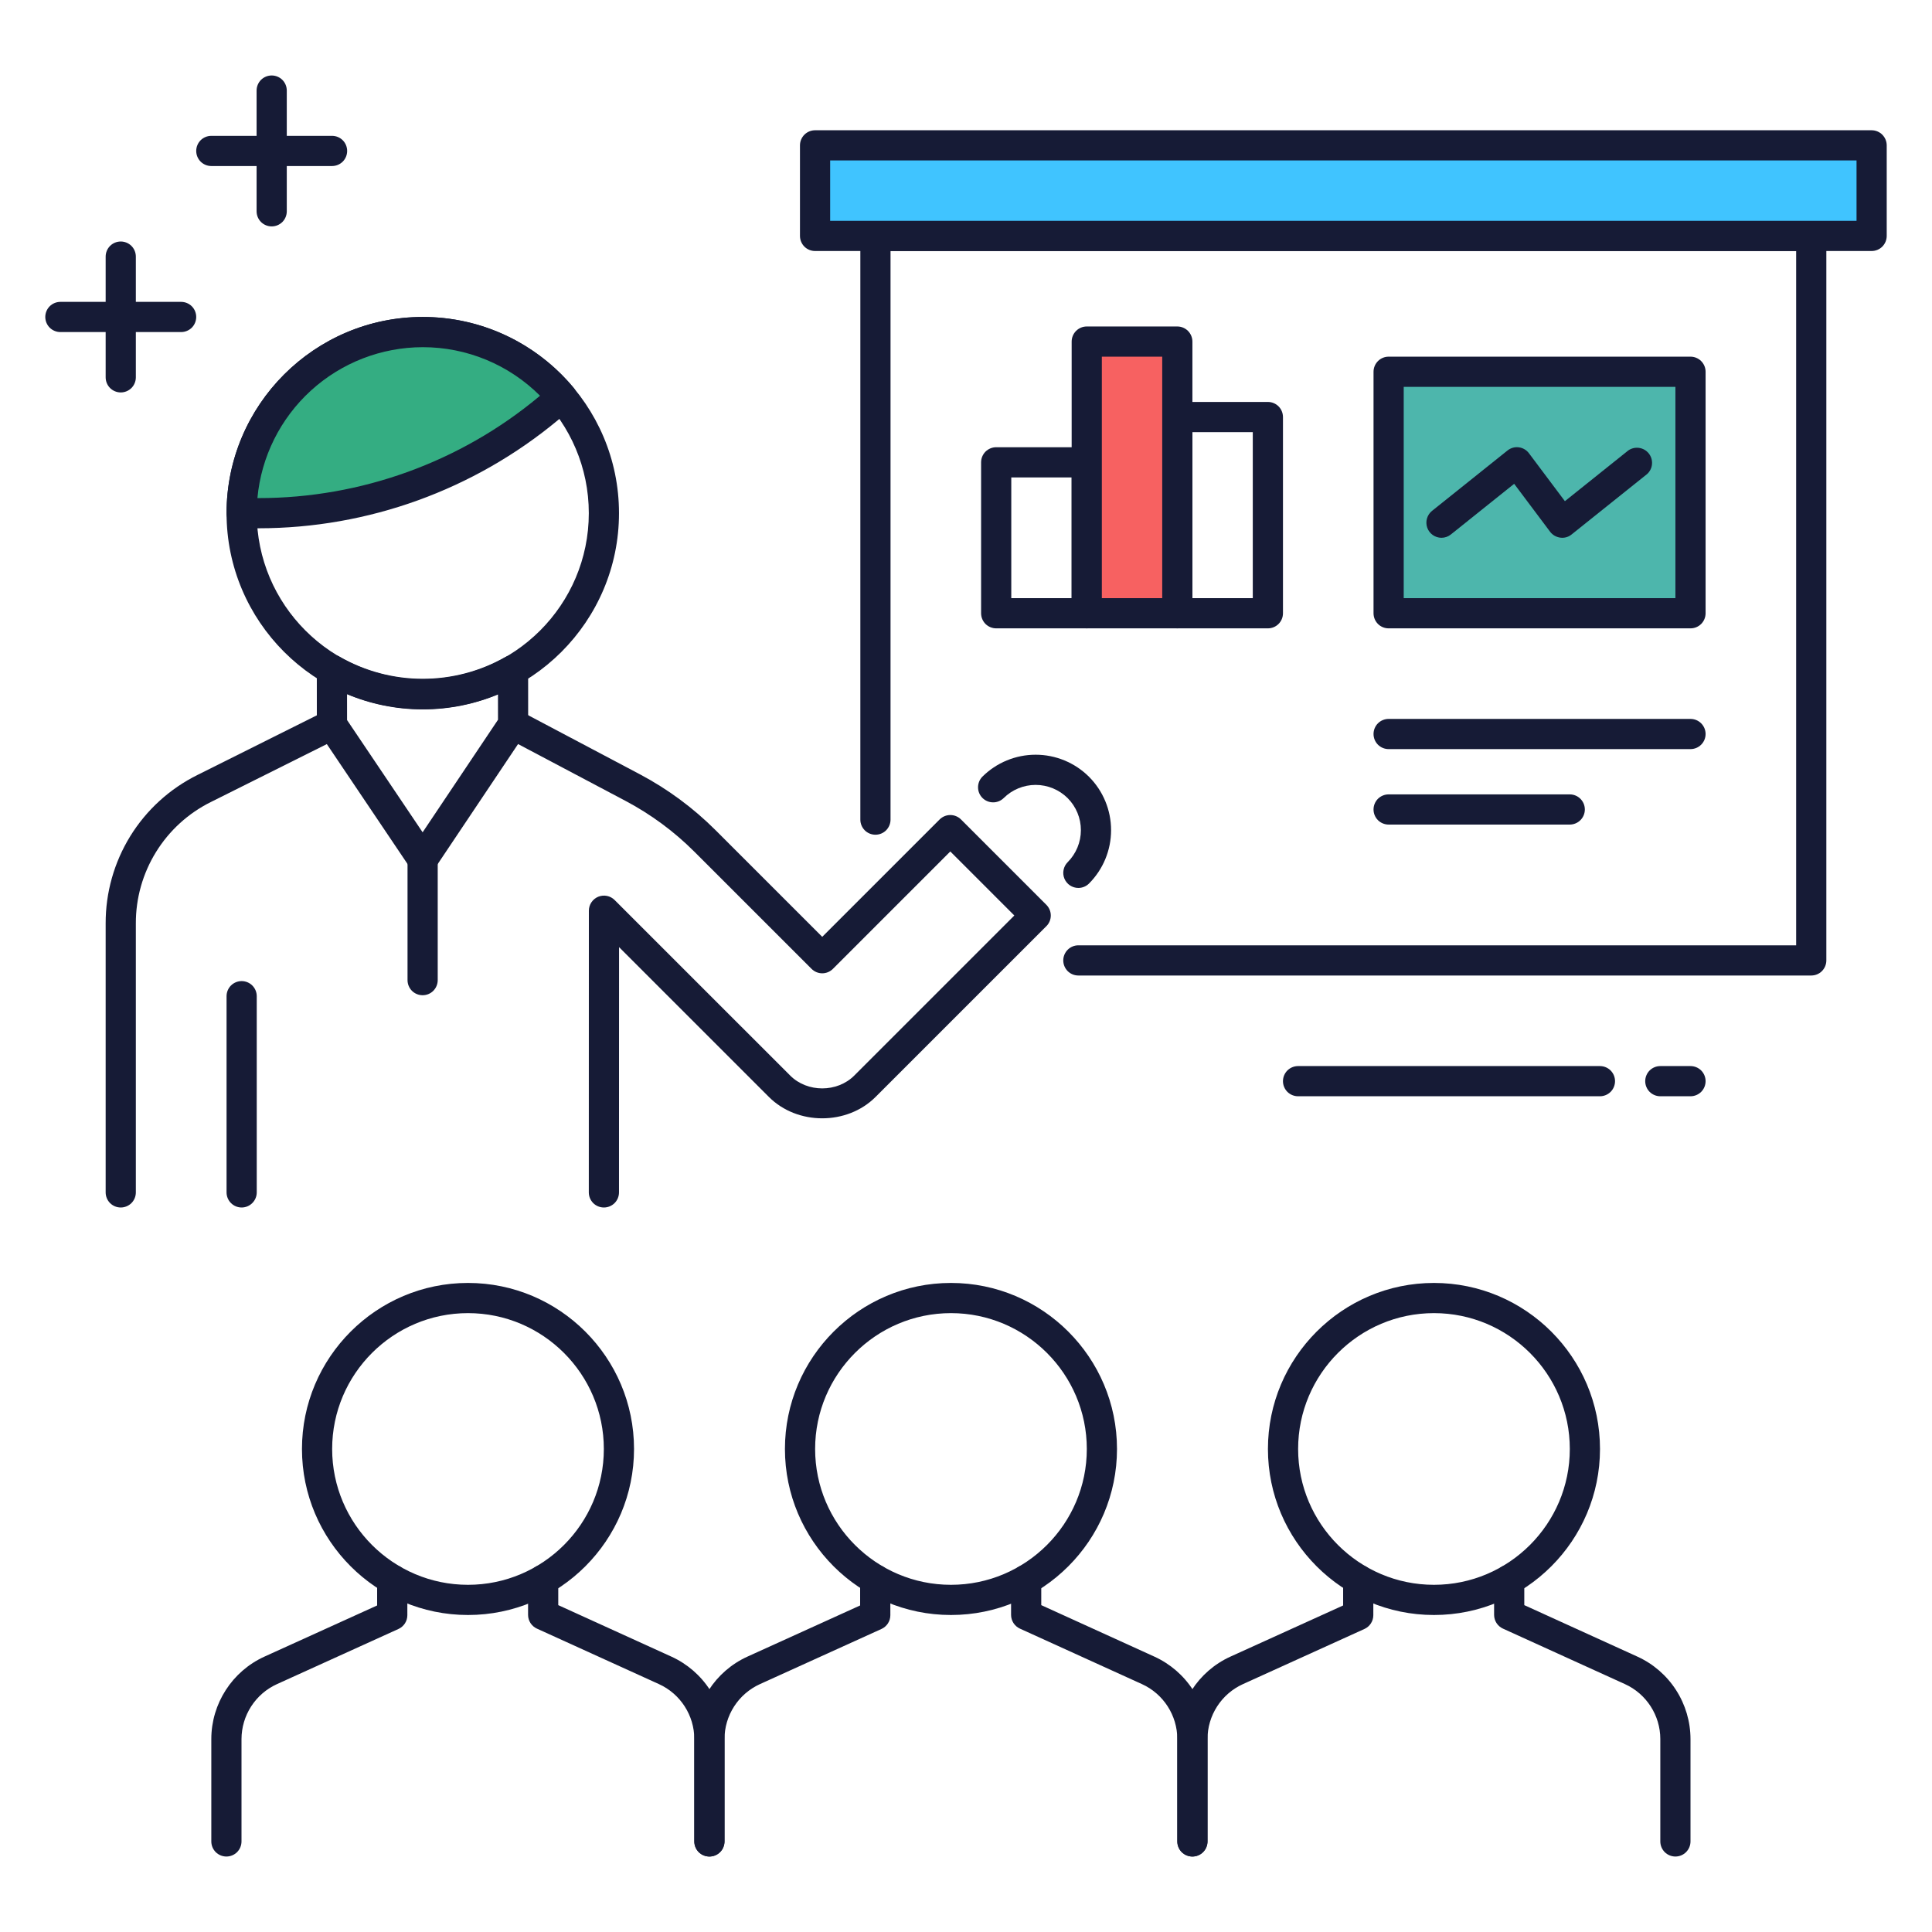 <svg width="64" height="64" viewBox="0 0 64 64" fill="none" xmlns="http://www.w3.org/2000/svg">
<path d="M15.503 53.499C12.47 53.499 10.003 51.031 10.003 47.999C10.003 44.967 12.47 42.499 15.503 42.499C18.536 42.499 21.003 44.967 21.003 47.999C21.003 51.031 18.536 53.499 15.503 53.499ZM15.503 43.499C13.022 43.499 11.003 45.518 11.003 47.999C11.003 50.48 13.022 52.499 15.503 52.499C17.984 52.499 20.003 50.48 20.003 47.999C20.003 45.518 17.984 43.499 15.503 43.499Z" fill="#161B36"/>
<path d="M7.5 61.5C7.367 61.5 7.24 61.447 7.146 61.354C7.053 61.26 7 61.133 7 61V57.609C7 56.436 7.69 55.364 8.759 54.878L12.493 53.183V52.325C12.493 52.192 12.546 52.065 12.639 51.971C12.733 51.878 12.86 51.825 12.993 51.825C13.126 51.825 13.253 51.878 13.347 51.971C13.44 52.065 13.493 52.192 13.493 52.325L13.494 53.506C13.494 53.602 13.466 53.696 13.414 53.777C13.362 53.857 13.288 53.921 13.201 53.961L9.174 55.789C8.824 55.948 8.528 56.204 8.32 56.527C8.112 56.849 8.001 57.225 8 57.609V61C8 61.133 7.947 61.26 7.854 61.354C7.76 61.447 7.633 61.5 7.5 61.5ZM23.5 61.5C23.367 61.5 23.24 61.447 23.146 61.354C23.053 61.26 23 61.133 23 61V57.608C23 56.826 22.54 56.111 21.828 55.788L17.786 53.95C17.699 53.91 17.625 53.846 17.573 53.766C17.521 53.685 17.493 53.591 17.493 53.495V52.336C17.493 52.203 17.546 52.076 17.639 51.983C17.733 51.889 17.86 51.836 17.993 51.836C18.126 51.836 18.253 51.889 18.347 51.983C18.44 52.076 18.493 52.203 18.493 52.336V53.172L22.241 54.878C22.765 55.117 23.209 55.501 23.521 55.985C23.833 56.469 23.999 57.032 24 57.608V61C24 61.133 23.947 61.26 23.854 61.354C23.76 61.447 23.633 61.5 23.5 61.5ZM31.502 53.499C28.469 53.499 26.002 51.031 26.002 47.999C26.002 44.967 28.469 42.499 31.502 42.499C34.535 42.499 37.002 44.967 37.002 47.999C37.002 51.031 34.535 53.499 31.502 53.499ZM31.502 43.499C29.021 43.499 27.002 45.518 27.002 47.999C27.002 50.48 29.021 52.499 31.502 52.499C33.983 52.499 36.002 50.48 36.002 47.999C36.002 45.518 33.984 43.499 31.502 43.499Z" fill="#161B36"/>
<path d="M23.5 61.5C23.367 61.5 23.24 61.447 23.146 61.354C23.053 61.26 23 61.133 23 61V57.609C23 56.436 23.69 55.364 24.759 54.878L28.493 53.183V52.325C28.493 52.192 28.546 52.065 28.639 51.971C28.733 51.878 28.86 51.825 28.993 51.825C29.126 51.825 29.253 51.878 29.347 51.971C29.44 52.065 29.493 52.192 29.493 52.325L29.494 53.506C29.494 53.602 29.466 53.696 29.414 53.777C29.362 53.857 29.288 53.921 29.201 53.961L25.173 55.789C24.824 55.948 24.527 56.204 24.319 56.527C24.111 56.849 24 57.225 24 57.609V61C24 61.133 23.947 61.26 23.854 61.354C23.76 61.447 23.633 61.5 23.5 61.5ZM39.5 61.5C39.367 61.5 39.24 61.447 39.146 61.354C39.053 61.26 39 61.133 39 61V57.608C39 56.826 38.54 56.111 37.828 55.788L33.786 53.95C33.699 53.91 33.625 53.846 33.573 53.766C33.521 53.685 33.493 53.591 33.493 53.495V52.336C33.493 52.203 33.546 52.076 33.639 51.983C33.733 51.889 33.86 51.836 33.993 51.836C34.126 51.836 34.253 51.889 34.347 51.983C34.44 52.076 34.493 52.203 34.493 52.336V53.172L38.241 54.878C38.765 55.117 39.209 55.501 39.521 55.985C39.833 56.469 39.999 57.032 40 57.608V61C40 61.133 39.947 61.26 39.854 61.354C39.76 61.447 39.633 61.5 39.5 61.5ZM47.502 53.499C44.469 53.499 42.002 51.031 42.002 47.999C42.002 44.967 44.469 42.499 47.502 42.499C50.535 42.499 53.002 44.967 53.002 47.999C53.002 51.031 50.535 53.499 47.502 53.499ZM47.502 43.499C45.021 43.499 43.002 45.518 43.002 47.999C43.002 50.48 45.021 52.499 47.502 52.499C49.983 52.499 52.002 50.48 52.002 47.999C52.002 45.518 49.984 43.499 47.502 43.499Z" fill="#161B36"/>
<path d="M39.5 61.5C39.367 61.5 39.24 61.447 39.146 61.354C39.053 61.26 39 61.133 39 61V57.609C39 56.436 39.69 55.364 40.759 54.878L44.493 53.183V52.325C44.493 52.192 44.546 52.065 44.639 51.971C44.733 51.878 44.86 51.825 44.993 51.825C45.126 51.825 45.253 51.878 45.346 51.971C45.44 52.065 45.493 52.192 45.493 52.325V53.506C45.493 53.602 45.465 53.696 45.413 53.777C45.361 53.857 45.287 53.921 45.2 53.961L41.173 55.789C40.823 55.948 40.527 56.204 40.319 56.527C40.111 56.849 40 57.225 40 57.609V61C40 61.133 39.947 61.26 39.853 61.354C39.76 61.447 39.633 61.5 39.5 61.5ZM55.5 61.5C55.367 61.5 55.24 61.447 55.146 61.354C55.053 61.26 55 61.133 55 61V57.608C55 56.826 54.54 56.111 53.828 55.788L49.787 53.95C49.7 53.91 49.626 53.846 49.574 53.766C49.522 53.685 49.494 53.591 49.494 53.495V52.336C49.494 52.203 49.547 52.076 49.64 51.982C49.734 51.889 49.861 51.836 49.994 51.836C50.127 51.836 50.254 51.889 50.347 51.982C50.441 52.076 50.494 52.203 50.494 52.336V53.172L54.242 54.878C54.766 55.117 55.21 55.501 55.521 55.985C55.833 56.469 55.999 57.032 56 57.608V61C56 61.133 55.947 61.26 55.853 61.354C55.76 61.447 55.633 61.5 55.5 61.5ZM56 24.815H46C45.867 24.815 45.74 24.762 45.646 24.669C45.553 24.575 45.5 24.448 45.5 24.315C45.5 24.182 45.553 24.055 45.646 23.961C45.74 23.868 45.867 23.815 46 23.815H56C56.133 23.815 56.26 23.868 56.353 23.961C56.447 24.055 56.5 24.182 56.5 24.315C56.5 24.448 56.447 24.575 56.353 24.669C56.26 24.762 56.133 24.815 56 24.815ZM52 27.315H46C45.867 27.315 45.74 27.262 45.646 27.169C45.553 27.075 45.5 26.948 45.5 26.815C45.5 26.682 45.553 26.555 45.646 26.461C45.74 26.368 45.867 26.315 46 26.315H52C52.133 26.315 52.26 26.368 52.353 26.461C52.447 26.555 52.5 26.682 52.5 26.815C52.5 26.948 52.447 27.075 52.353 27.169C52.26 27.262 52.133 27.315 52 27.315ZM14.005 23.5C10.421 23.5 7.505 20.584 7.505 17C7.505 13.416 10.421 10.5 14.005 10.5C17.589 10.5 20.505 13.416 20.505 17C20.505 20.584 17.589 23.5 14.005 23.5ZM14.005 11.5C10.972 11.5 8.505 13.968 8.505 17C8.505 20.032 10.972 22.5 14.005 22.5C17.038 22.5 19.505 20.032 19.505 17C19.505 13.968 17.038 11.5 14.005 11.5Z" fill="#161B36"/>
<path d="M18.165 13.53L18.612 13.158C17.822 12.212 16.76 11.531 15.57 11.21C14.38 10.888 13.12 10.941 11.961 11.361C10.803 11.78 9.801 12.547 9.093 13.556C8.385 14.565 8.005 15.768 8.005 17H8.571C12.077 17 15.471 15.772 18.165 13.53Z" fill="#34AD82"/>
<path d="M8.571 17.5H8.005C7.872 17.5 7.745 17.447 7.651 17.354C7.558 17.26 7.505 17.133 7.505 17C7.505 13.416 10.421 10.5 14.005 10.5C15.937 10.5 17.756 11.353 18.996 12.838C19.081 12.94 19.122 13.071 19.11 13.203C19.098 13.335 19.034 13.457 18.932 13.542L18.485 13.914V13.915C15.7 16.23 12.193 17.498 8.571 17.5ZM8.527 16.5H8.571C11.953 16.5 15.246 15.309 17.845 13.146L17.889 13.109C17.379 12.599 16.773 12.194 16.107 11.918C15.44 11.642 14.726 11.5 14.004 11.501C12.633 11.502 11.311 12.016 10.298 12.94C9.285 13.865 8.653 15.134 8.527 16.5ZM4 40C3.867 40 3.74 39.947 3.646 39.854C3.553 39.76 3.5 39.633 3.5 39.5V30.591C3.497 29.569 3.78 28.566 4.317 27.696C4.855 26.826 5.626 26.125 6.542 25.671L10.772 23.558C10.831 23.529 10.895 23.511 10.96 23.506C11.026 23.502 11.092 23.51 11.154 23.531C11.216 23.552 11.274 23.585 11.323 23.628C11.373 23.671 11.414 23.723 11.443 23.782C11.472 23.841 11.49 23.905 11.495 23.97C11.499 24.036 11.491 24.102 11.47 24.164C11.449 24.226 11.416 24.284 11.373 24.333C11.33 24.383 11.278 24.424 11.219 24.453L6.989 26.566C6.239 26.937 5.609 27.511 5.169 28.223C4.729 28.934 4.497 29.755 4.5 30.591V39.5C4.5 39.633 4.447 39.76 4.354 39.854C4.26 39.947 4.133 40 4 40Z" fill="#161B36"/>
<path d="M8.005 40C7.872 40 7.745 39.947 7.651 39.853C7.558 39.76 7.505 39.632 7.505 39.5V33C7.505 32.867 7.558 32.74 7.651 32.646C7.745 32.553 7.872 32.5 8.005 32.5C8.137 32.5 8.265 32.553 8.358 32.646C8.452 32.74 8.505 32.867 8.505 33V39.5C8.505 39.632 8.452 39.76 8.358 39.853C8.265 39.947 8.137 40 8.005 40ZM14 28.968C13.918 28.968 13.837 28.948 13.765 28.909C13.692 28.871 13.631 28.815 13.585 28.747L10.581 24.284C10.525 24.201 10.496 24.104 10.496 24.005L10.495 22.185C10.495 22.097 10.518 22.011 10.562 21.935C10.606 21.86 10.669 21.797 10.745 21.753C10.821 21.709 10.907 21.686 10.995 21.686C11.083 21.685 11.169 21.708 11.245 21.752C12.082 22.231 13.029 22.484 13.993 22.486C14.958 22.488 15.906 22.239 16.745 21.763C16.821 21.72 16.907 21.697 16.995 21.697C17.082 21.698 17.169 21.721 17.244 21.765C17.32 21.809 17.383 21.872 17.427 21.947C17.471 22.023 17.494 22.109 17.495 22.197L17.496 23.996C17.496 24.095 17.467 24.192 17.412 24.274L14.416 28.747C14.37 28.815 14.308 28.871 14.235 28.909C14.163 28.948 14.082 28.968 14 28.968ZM11.497 23.853L14 27.571L16.497 23.843L16.496 23C14.894 23.66 13.095 23.657 11.496 22.991L11.497 23.853Z" fill="#161B36"/>
<path d="M14 32.968C13.867 32.968 13.74 32.916 13.646 32.822C13.553 32.728 13.5 32.601 13.5 32.468V28.468C13.5 28.336 13.553 28.208 13.646 28.115C13.74 28.021 13.867 27.968 14 27.968C14.133 27.968 14.26 28.021 14.354 28.115C14.447 28.208 14.5 28.336 14.5 28.468V32.468C14.5 32.601 14.447 32.728 14.354 32.822C14.26 32.916 14.133 32.968 14 32.968ZM20.005 40C19.872 40 19.745 39.947 19.651 39.854C19.558 39.76 19.505 39.633 19.505 39.5L19.507 30.169C19.507 30.07 19.536 29.973 19.591 29.891C19.646 29.809 19.724 29.744 19.816 29.706C19.907 29.669 20.008 29.659 20.105 29.678C20.202 29.697 20.291 29.745 20.361 29.815L26.177 35.63C26.743 36.196 27.731 36.196 28.298 35.63L33.601 30.327L31.48 28.206L27.591 32.095C27.497 32.189 27.37 32.242 27.238 32.242C27.105 32.242 26.978 32.189 26.884 32.095L23 28.212C22.329 27.542 21.562 26.976 20.724 26.532L16.763 24.437C16.646 24.375 16.558 24.269 16.519 24.142C16.48 24.015 16.492 23.878 16.555 23.761C16.617 23.643 16.723 23.555 16.85 23.516C16.976 23.477 17.114 23.49 17.231 23.552L21.192 25.647C22.118 26.137 22.966 26.763 23.707 27.504L27.238 31.034L31.127 27.145C31.221 27.052 31.348 26.999 31.48 26.999C31.613 26.999 31.74 27.052 31.834 27.145L34.662 29.973C34.709 30.02 34.745 30.075 34.771 30.136C34.796 30.196 34.809 30.261 34.809 30.327C34.809 30.393 34.796 30.458 34.771 30.519C34.745 30.58 34.709 30.635 34.662 30.681L29.005 36.337C28.061 37.282 26.414 37.282 25.47 36.337L20.507 31.375L20.505 39.5C20.505 39.633 20.452 39.76 20.359 39.854C20.265 39.947 20.138 40 20.005 40Z" fill="#161B36"/>
<path d="M60 32.315H35.722C35.589 32.315 35.462 32.263 35.368 32.169C35.275 32.075 35.222 31.948 35.222 31.815C35.222 31.683 35.275 31.556 35.368 31.462C35.462 31.368 35.589 31.315 35.722 31.315H59.5V8.315H29.5V27.151C29.5 27.284 29.447 27.411 29.354 27.505C29.26 27.599 29.133 27.651 29 27.651C28.867 27.651 28.74 27.599 28.646 27.505C28.553 27.411 28.5 27.284 28.5 27.151V7.815C28.5 7.683 28.553 7.556 28.646 7.462C28.74 7.368 28.867 7.315 29 7.315H60C60.133 7.315 60.26 7.368 60.354 7.462C60.447 7.556 60.5 7.683 60.5 7.815V31.815C60.5 31.948 60.447 32.075 60.354 32.169C60.26 32.263 60.133 32.315 60 32.315Z" fill="#161B36"/>
<path d="M35.722 29.414C35.623 29.414 35.527 29.385 35.444 29.33C35.362 29.275 35.298 29.197 35.26 29.106C35.222 29.014 35.212 28.914 35.232 28.817C35.251 28.72 35.298 28.631 35.368 28.561C35.648 28.279 35.806 27.898 35.806 27.5C35.806 27.102 35.648 26.721 35.368 26.439C35.086 26.159 34.705 26.001 34.307 26.001C33.909 26.001 33.528 26.159 33.246 26.439C33.152 26.53 33.025 26.581 32.894 26.579C32.763 26.578 32.638 26.526 32.545 26.433C32.452 26.34 32.4 26.215 32.399 26.084C32.398 25.953 32.448 25.826 32.539 25.732C33.008 25.264 33.644 25.001 34.307 25.001C34.97 25.001 35.606 25.264 36.075 25.732C36.543 26.201 36.806 26.837 36.806 27.5C36.806 28.163 36.543 28.799 36.075 29.268C36.029 29.314 35.974 29.351 35.913 29.376C35.852 29.401 35.788 29.414 35.722 29.414ZM11 5.5H7C6.867 5.5 6.74 5.447 6.646 5.354C6.553 5.26 6.5 5.133 6.5 5C6.5 4.867 6.553 4.74 6.646 4.646C6.74 4.553 6.867 4.5 7 4.5H11C11.133 4.5 11.26 4.553 11.354 4.646C11.447 4.74 11.5 4.867 11.5 5C11.5 5.133 11.447 5.26 11.354 5.354C11.26 5.447 11.133 5.5 11 5.5Z" fill="#161B36"/>
<path d="M9 7.5C8.867 7.5 8.74 7.447 8.646 7.354C8.553 7.26 8.5 7.133 8.5 7V3C8.5 2.867 8.553 2.74 8.646 2.646C8.74 2.553 8.867 2.5 9 2.5C9.133 2.5 9.26 2.553 9.354 2.646C9.447 2.74 9.5 2.867 9.5 3V7C9.5 7.133 9.447 7.26 9.354 7.354C9.26 7.447 9.133 7.5 9 7.5ZM6 11H2C1.867 11 1.74 10.947 1.646 10.854C1.553 10.76 1.5 10.633 1.5 10.5C1.5 10.367 1.553 10.24 1.646 10.146C1.74 10.053 1.867 10 2 10H6C6.133 10 6.26 10.053 6.354 10.146C6.447 10.24 6.5 10.367 6.5 10.5C6.5 10.633 6.447 10.76 6.354 10.854C6.26 10.947 6.133 11 6 11Z" fill="#161B36"/>
<path d="M4 13C3.867 13 3.74 12.947 3.646 12.854C3.553 12.76 3.5 12.633 3.5 12.5V8.5C3.5 8.367 3.553 8.24 3.646 8.146C3.74 8.053 3.867 8 4 8C4.133 8 4.26 8.053 4.354 8.146C4.447 8.24 4.5 8.367 4.5 8.5V12.5C4.5 12.633 4.447 12.76 4.354 12.854C4.26 12.947 4.133 13 4 13ZM53 36.315H43C42.867 36.315 42.74 36.262 42.646 36.169C42.553 36.075 42.5 35.948 42.5 35.815C42.5 35.682 42.553 35.555 42.646 35.461C42.74 35.368 42.867 35.315 43 35.315H53C53.133 35.315 53.26 35.368 53.354 35.461C53.447 35.555 53.5 35.682 53.5 35.815C53.5 35.948 53.447 36.075 53.354 36.169C53.26 36.262 53.133 36.315 53 36.315ZM56 36.315H55C54.867 36.315 54.74 36.262 54.646 36.169C54.553 36.075 54.5 35.948 54.5 35.815C54.5 35.682 54.553 35.555 54.646 35.461C54.74 35.368 54.867 35.315 55 35.315H56C56.133 35.315 56.26 35.368 56.354 35.461C56.447 35.555 56.5 35.682 56.5 35.815C56.5 35.948 56.447 36.075 56.354 36.169C56.26 36.262 56.133 36.315 56 36.315ZM36 20.815H33C32.867 20.815 32.74 20.762 32.646 20.669C32.553 20.575 32.5 20.448 32.5 20.315V15.315C32.5 15.182 32.553 15.055 32.646 14.961C32.74 14.868 32.867 14.815 33 14.815H36C36.133 14.815 36.26 14.868 36.354 14.961C36.447 15.055 36.5 15.182 36.5 15.315V20.315C36.5 20.592 36.277 20.815 36 20.815ZM33.5 19.815H35.5V15.815H33.5V19.815ZM42 20.815H39C38.867 20.815 38.74 20.762 38.646 20.669C38.553 20.575 38.5 20.448 38.5 20.315V13.815C38.5 13.682 38.553 13.555 38.646 13.461C38.74 13.368 38.867 13.315 39 13.315H42C42.133 13.315 42.26 13.368 42.354 13.461C42.447 13.555 42.5 13.682 42.5 13.815V20.315C42.5 20.592 42.277 20.815 42 20.815ZM39.5 19.815H41.5V14.315H39.5V19.815Z" fill="#161B36"/>
<path d="M36 11.315H39V20.315H36V11.315Z" fill="#F76161"/>
<path d="M39 20.815H36C35.867 20.815 35.74 20.763 35.646 20.669C35.553 20.575 35.5 20.448 35.5 20.315V11.315C35.5 11.183 35.553 11.056 35.646 10.962C35.74 10.868 35.867 10.815 36 10.815H39C39.133 10.815 39.26 10.868 39.354 10.962C39.447 11.056 39.5 11.183 39.5 11.315V20.315C39.5 20.592 39.277 20.815 39 20.815ZM36.5 19.815H38.5V11.815H36.5V19.815Z" fill="#161B36"/>
<path d="M46 12.315H56V20.315H46V12.315Z" fill="#4DB6AC"/>
<path d="M56 20.815H46C45.867 20.815 45.74 20.763 45.646 20.669C45.553 20.575 45.5 20.448 45.5 20.315V12.315C45.5 12.183 45.553 12.056 45.646 11.962C45.74 11.868 45.867 11.815 46 11.815H56C56.133 11.815 56.26 11.868 56.354 11.962C56.447 12.056 56.5 12.183 56.5 12.315V20.315C56.5 20.448 56.447 20.575 56.354 20.669C56.26 20.763 56.133 20.815 56 20.815ZM46.5 19.815H55.5V12.815H46.5V19.815Z" fill="#161B36"/>
<path d="M27 4.815H62V7.815H27V4.815Z" fill="#40C4FF"/>
<path d="M62 8.315H27C26.867 8.315 26.74 8.263 26.646 8.169C26.553 8.075 26.5 7.948 26.5 7.815V4.815C26.5 4.683 26.553 4.556 26.646 4.462C26.74 4.368 26.867 4.315 27 4.315H62C62.133 4.315 62.26 4.368 62.354 4.462C62.447 4.556 62.5 4.683 62.5 4.815V7.815C62.5 7.948 62.447 8.075 62.354 8.169C62.26 8.263 62.133 8.315 62 8.315ZM27.5 7.315H61.5V5.315H27.5V7.315Z" fill="#161B36"/>
<path d="M47.75 17.815C47.647 17.815 47.546 17.782 47.461 17.722C47.377 17.662 47.313 17.578 47.279 17.48C47.245 17.382 47.241 17.276 47.27 17.177C47.298 17.077 47.356 16.989 47.437 16.924L49.937 14.924C49.989 14.882 50.049 14.851 50.114 14.832C50.178 14.814 50.246 14.809 50.312 14.818C50.379 14.826 50.443 14.848 50.501 14.882C50.559 14.916 50.609 14.961 50.649 15.015L51.839 16.602L53.936 14.924C54.04 14.85 54.169 14.819 54.295 14.837C54.422 14.854 54.537 14.92 54.617 15.02C54.697 15.12 54.735 15.246 54.725 15.373C54.715 15.501 54.656 15.619 54.561 15.705L52.061 17.705C52.009 17.747 51.949 17.779 51.885 17.797C51.82 17.815 51.752 17.819 51.686 17.81C51.62 17.801 51.556 17.779 51.498 17.746C51.44 17.712 51.389 17.667 51.349 17.614L50.159 16.027L48.062 17.705C47.974 17.776 47.864 17.815 47.75 17.815Z" fill="#161B36"/>
</svg>

